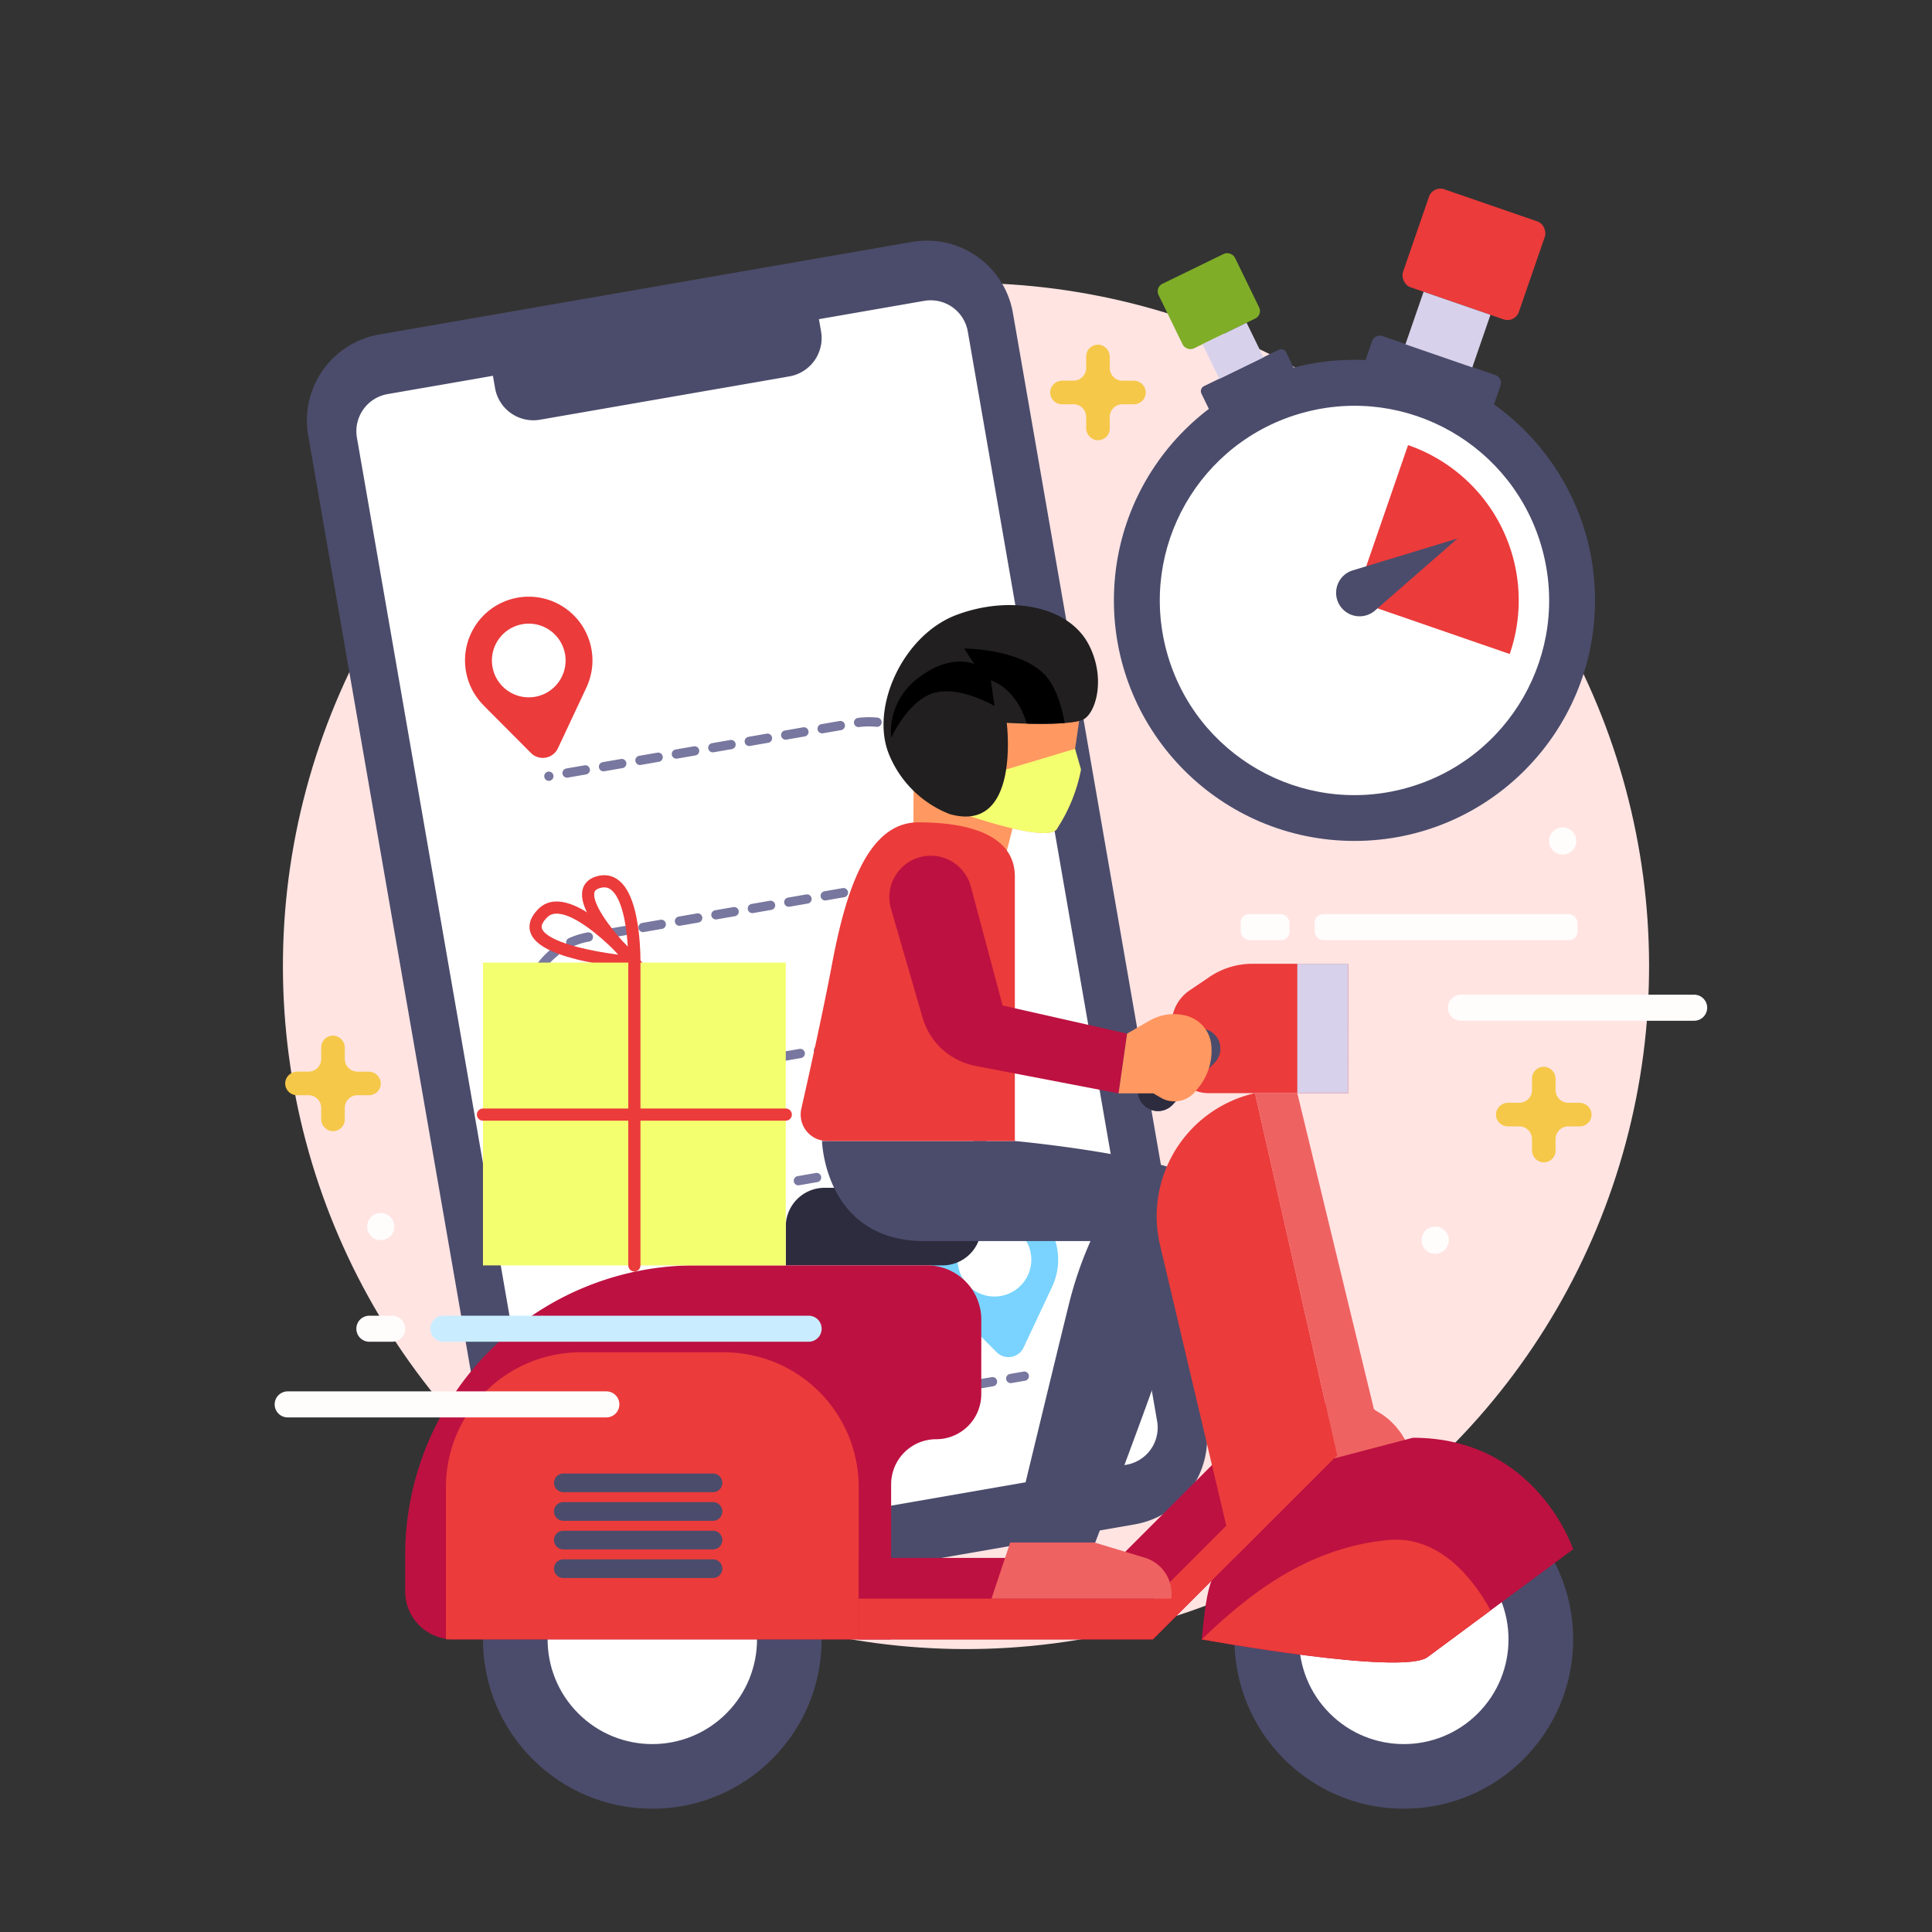 <svg xmlns="http://www.w3.org/2000/svg" width="390.136" height="390.136" viewBox="0 0 390.136 390.136">
  <rect x="0" y="0" width="390.136" height="390.136" fill="#333333" stroke="none"/>
  <g id="Group_33" data-name="Group 33" transform="translate(-490.613 -64.325)">
    <circle id="Ellipse_13" data-name="Ellipse 13" cx="137.934" cy="137.934" r="137.934" transform="translate(490.613 259.393) rotate(-45)" fill="#ffe4e2"/>
    <g id="Group_27" data-name="Group 27" transform="translate(715.547 101.754)">
      <path id="Rectangle_7" data-name="Rectangle 7" d="M1.647,0H25.788a1.647,1.647,0,0,1,1.647,1.647V14.929a0,0,0,0,1,0,0H0a0,0,0,0,1,0,0V1.647A1.647,1.647,0,0,1,1.647,0Z" transform="translate(52.677 29.896) rotate(19.048)" fill="#4b4c6b"/>
      <rect id="Rectangle_8" data-name="Rectangle 8" width="24.75" height="20.926" rx="2.415" transform="translate(64.42 0) rotate(19.048)" fill="#eb3b3b"/>
      <rect id="Rectangle_9" data-name="Rectangle 9" width="14.286" height="11.229" transform="translate(62.535 21.488) rotate(19.048)" fill="#d7d1eb"/>
      <path id="Rectangle_10" data-name="Rectangle 10" d="M1.142,0H17.888A1.142,1.142,0,0,1,19.03,1.142v9.213a0,0,0,0,1,0,0H0a0,0,0,0,1,0,0V1.142A1.142,1.142,0,0,1,1.142,0Z" transform="translate(17.178 41.038) rotate(-25.952)" fill="#4b4c6b"/>
      <rect id="Rectangle_11" data-name="Rectangle 11" width="17.167" height="14.515" rx="1.675" transform="translate(8.274 20.615) rotate(-25.953)" fill="#7fad27"/>
      <rect id="Rectangle_12" data-name="Rectangle 12" width="9.91" height="7.789" transform="matrix(0.899, -0.438, 0.438, 0.899, 17.889, 32.079)" fill="#d7d1eb"/>
      <circle id="Ellipse_14" data-name="Ellipse 14" cx="48.576" cy="48.576" r="48.576" transform="translate(0 35.232)" fill="#4b4c6b"/>
      <circle id="Ellipse_15" data-name="Ellipse 15" cx="39.296" cy="39.296" r="39.296" transform="matrix(0.965, -0.263, 0.263, 0.965, 0.324, 56.237)" fill="#fff"/>
      <path id="Path_233" data-name="Path 233" d="M680.064,123.025l-10.826,31.356,31.354,10.826A33.172,33.172,0,0,0,680.064,123.025Z" transform="translate(-620.662 -70.573)" fill="#eb3b3b"/>
      <path id="Path_234" data-name="Path 234" d="M670.182,141.776l21.164-6.433-16.667,14.542a4.741,4.741,0,0,1-7.264-1.274h0A4.741,4.741,0,0,1,670.182,141.776Z" transform="translate(-621.947 -64.03)" fill="#4b4c6b"/>
    </g>
    <g id="Group_30" data-name="Group 30" transform="translate(552.586 112.916)">
      <path id="Path_235" data-name="Path 235" d="M698.27,355.289,590.686,373.98a17.62,17.62,0,0,1-20.377-14.344l-38.96-224.247a17.62,17.62,0,0,1,14.344-20.376L653.277,96.322a17.62,17.62,0,0,1,20.376,14.344l38.961,224.247A17.622,17.622,0,0,1,698.27,355.289Z" transform="translate(-531.086 -96.059)" fill="#4b4c6b"/>
      <path id="Path_236" data-name="Path 236" d="M631.017,107.738l.429,2.468a7.857,7.857,0,0,1-6.4,9.086L574.7,128.041a7.859,7.859,0,0,1-9.088-6.4l-.429-2.468-21.261,3.693a7.612,7.612,0,0,0-6.2,8.8L575.952,351.7a7.611,7.611,0,0,0,8.8,6.2L693.11,339.07a7.611,7.611,0,0,0,6.2-8.8L661.079,110.24a7.61,7.61,0,0,0-8.8-6.2Z" transform="translate(-527.62 -91.878)" fill="#fff"/>
      <g id="Group_28" data-name="Group 28" transform="translate(31.93 71.918)">
        <path id="Path_237" data-name="Path 237" d="M577.484,153.692a12.865,12.865,0,1,0-21.734,11.322l-.006.008,9.506,9.549a3.374,3.374,0,0,0,5.445-.946l5.727-12.2-.008,0A12.8,12.8,0,0,0,577.484,153.692Z" transform="translate(-551.939 -143.028)" fill="#eb3b3b"/>
        <path id="Path_238" data-name="Path 238" d="M570.257,152.738a7.44,7.44,0,1,0-6.057,8.605A7.44,7.44,0,0,0,570.257,152.738Z" transform="translate(-550.056 -141.146)" fill="#fff"/>
      </g>
      <g id="Group_29" data-name="Group 29" transform="translate(125.976 192.919)">
        <path id="Path_239" data-name="Path 239" d="M638.9,232.716a12.864,12.864,0,1,0-21.732,11.322l-.008.008,9.506,9.549a3.373,3.373,0,0,0,5.445-.946l5.727-12.2-.008,0A12.8,12.8,0,0,0,638.9,232.716Z" transform="translate(-613.359 -222.051)" fill="#79d3fe"/>
        <path id="Path_240" data-name="Path 240" d="M631.676,231.762a7.441,7.441,0,1,0-6.057,8.6A7.441,7.441,0,0,0,631.676,231.762Z" transform="translate(-611.477 -220.169)" fill="#fff"/>
      </g>
      <path id="Path_241" data-name="Path 241" d="M564.586,170.5l61.784-10.734a16.675,16.675,0,0,1,19.284,13.574h0a16.677,16.677,0,0,1-13.576,19.285l-59.436,10.326a15.246,15.246,0,0,0-12.412,17.63h0A15.246,15.246,0,0,0,577.862,233l63.427-11.018a12.626,12.626,0,0,1,14.6,10.277h0a12.628,12.628,0,0,1-10.279,14.6l-45.12,7.838a23.348,23.348,0,0,0-19.005,27h0a23.346,23.346,0,0,0,27,19.005l52.107-9.052" transform="translate(-515.726 -62.349)" fill="none" stroke="#78779f" stroke-linecap="round" stroke-miterlimit="10" stroke-width="1.867" stroke-dasharray="0 3.734 0"/>
    </g>
    <g id="Group_32" data-name="Group 32" transform="translate(572.433 186.506)">
      <path id="Path_244" data-name="Path 244" d="M577.515,196.964s.313-18.292-7.207-16.255S577.515,196.964,577.515,196.964Z" transform="translate(-531.236 -124.767)" fill="none" stroke="#eb3b3b" stroke-linecap="round" stroke-miterlimit="10" stroke-width="2.456"/>
      <path id="Path_245" data-name="Path 245" d="M581.191,195.125s-13.17-15.307-18.489-9.988C554.869,192.97,581.191,195.125,581.191,195.125Z" transform="translate(-534.912 -122.928)" fill="none" stroke="#eb3b3b" stroke-linecap="round" stroke-miterlimit="10" stroke-width="2.456"/>
      <path id="Path_246" data-name="Path 246" d="M631.552,175.626l-2.386,9.4s-17.861-5.485-18.017-5.955,0-12.847,0-12.847Z" transform="translate(-508.442 -132.376)" fill="#ff9861"/>
      <path id="Path_247" data-name="Path 247" d="M625.89,220.971H602.074a7.834,7.834,0,0,0-7.834,7.834v7.835h31.65a7.835,7.835,0,0,0,7.834-7.835h0A7.835,7.835,0,0,0,625.89,220.971Z" transform="translate(-517.386 -103.296)" fill="#2d2c3e"/>
      <circle id="Ellipse_16" data-name="Ellipse 16" cx="34.196" cy="34.196" r="34.196" transform="translate(167.459 174.669)" fill="#4b4c6b"/>
      <circle id="Ellipse_17" data-name="Ellipse 17" cx="21.144" cy="21.144" r="21.144" transform="translate(171.752 208.865) rotate(-45)" fill="#fff"/>
      <circle id="Ellipse_18" data-name="Ellipse 18" cx="34.196" cy="34.196" r="34.196" transform="translate(15.708 174.669)" fill="#4b4c6b"/>
      <circle id="Ellipse_19" data-name="Ellipse 19" cx="21.144" cy="21.144" r="21.144" transform="translate(20.001 208.865) rotate(-45)" fill="#fff"/>
      <path id="Path_248" data-name="Path 248" d="M672.632,249.4H659.706v23.233H688.9l-2.958-12.162C684.351,253.951,678.884,249.4,672.632,249.4Z" transform="translate(-482.611 -88.193)" fill="#ef6262"/>
      <path id="Path_249" data-name="Path 249" d="M686.174,278.073l-6.043-5.8-15.463-63.778h-8.554l16.6,73.09Z" transform="translate(-484.519 -109.925)" fill="#ef6262"/>
      <path id="Path_250" data-name="Path 250" d="M724.1,276.458s-7.406-22.524-32.354-22.524l-21.7,5.695L659.5,270.754c-9.273,9.792-9.236,12.859-10.406,23.9,0,0,40.545,7.4,45.616,3.568Z" transform="translate(-488.247 -85.786)" fill="#bd1141"/>
      <path id="Path_251" data-name="Path 251" d="M694.712,291.079l12.733-9.429c-3.741-6.73-10.555-15.211-20.849-14.193-16.808,1.664-28.718,11.649-37.5,20.054C649.1,287.511,689.641,294.914,694.712,291.079Z" transform="translate(-488.247 -78.647)" fill="#eb3b3b"/>
      <path id="Path_252" data-name="Path 252" d="M660.385,242.172A10.967,10.967,0,0,0,649.417,231.2H602.609a58.56,58.56,0,0,0-58.561,58.559v7.287a9.674,9.674,0,0,0,9.676,9.674h88.454V275.405a9.1,9.1,0,0,1,9.1-9.1h0a9.1,9.1,0,0,0,9.1-9.1Z" transform="translate(-544.048 -97.86)" fill="#bd1141"/>
      <path id="Rectangle_13" data-name="Rectangle 13" d="M27.219,0H56.137A27.219,27.219,0,0,1,83.356,27.219V57.973a0,0,0,0,1,0,0H0a0,0,0,0,1,0,0V27.219A27.219,27.219,0,0,1,27.219,0Z" transform="translate(8.226 150.892)" fill="#eb3b3b"/>
      <rect id="Rectangle_14" data-name="Rectangle 14" width="59.396" height="16.452" transform="translate(91.582 192.413)" fill="#bd1141"/>
      <rect id="Rectangle_15" data-name="Rectangle 15" width="52.622" height="16.452" transform="translate(188.192 171.655) rotate(135)" fill="#bd1141"/>
      <rect id="Rectangle_16" data-name="Rectangle 16" width="52.622" height="5.75" transform="translate(188.192 171.655) rotate(135)" fill="#eb3b3b"/>
      <path id="Path_253" data-name="Path 253" d="M599.02,214.8s.493,20.207,20.7,20.207h33.515a76.649,76.649,0,0,0-4.436,13.061c-1.971,7.886-11.607,47.812-11.607,47.812h17s24.176-63.09,23.93-70.238S637.957,214.8,637.957,214.8Z" transform="translate(-514.847 -106.575)" fill="#4b4c6b"/>
      <path id="Path_254" data-name="Path 254" d="M679.6,281.59l-16.6-73.1h0A25.483,25.483,0,0,0,643.84,239.2l14.925,63.214Z" transform="translate(-491.404 -109.925)" fill="#eb3b3b"/>
      <rect id="Rectangle_17" data-name="Rectangle 17" width="59.396" height="8.226" transform="translate(91.582 200.639)" fill="#eb3b3b"/>
      <path id="Path_255" data-name="Path 255" d="M680.789,217.555h-28.18a7.486,7.486,0,0,1-7.486-7.485v-6.408a8.289,8.289,0,0,1,3.643-6.864l4.006-2.713a15.433,15.433,0,0,1,8.654-2.657h19.364Z" transform="translate(-490.357 -118.989)" fill="#eb3b3b"/>
      <rect id="Rectangle_18" data-name="Rectangle 18" width="10.283" height="26.126" transform="translate(180.149 72.44)" fill="#d7d1eb"/>
      <g id="Group_31" data-name="Group 31" transform="translate(147.935 85.503)">
        <path id="Path_256" data-name="Path 256" d="M647.615,215.445l8.532-8.532a4.073,4.073,0,0,0,0-5.76h0a4.075,4.075,0,0,0-5.762,0l-8.53,8.53a4.075,4.075,0,0,0,0,5.762h0A4.073,4.073,0,0,0,647.615,215.445Z" transform="translate(-640.662 -199.96)" fill="#4b4c6b"/>
        <circle id="Ellipse_20" data-name="Ellipse 20" cx="4.074" cy="4.074" r="4.074" transform="translate(0 8.531)" fill="#2d2c3e"/>
      </g>
      <rect id="Rectangle_19" data-name="Rectangle 19" width="61.146" height="61.146" transform="translate(15.708 72.198)" fill="#f4ff70"/>
      <path id="Path_257" data-name="Path 257" d="M640.557,160.452s-.277,2.1-.72,5.005c-.9,5.9-2.485,15.131-3.834,16.9-2.012,2.632-17.446-2.664-17.446-2.664l2.741-22.259Z" transform="translate(-504.469 -137.049)" fill="#ff9861"/>
      <path id="Path_258" data-name="Path 258" d="M640.942,167.258l-1.2-4.183L625.8,167.258l-6.627,4.39-.62,5.041s15.435,5.3,17.446,2.664A33.036,33.036,0,0,0,640.942,167.258Z" transform="translate(-504.469 -134.05)" fill="#f4ff70"/>
      <path id="Path_259" data-name="Path 259" d="M601.556,237.121h37.9V183.726c0-8.215-8.909-10.951-19.506-10.951s-14.831,14.915-17.46,28.869c-1.719,9.126-4.459,21.49-6.149,28.953A5.343,5.343,0,0,0,601.556,237.121Z" transform="translate(-516.343 -128.898)" fill="#eb3b3b"/>
      <path id="Path_260" data-name="Path 260" d="M630.778,207.428l-6.422-24.038a8.372,8.372,0,0,0-10.4-5.884h0a8.373,8.373,0,0,0-5.724,10.38l6.391,22.012a13.826,13.826,0,0,0,10.669,9.723l28.9,5.551,1.726-12.075Z" transform="translate(-510.133 -126.56)" fill="#bd1141"/>
      <path id="Path_261" data-name="Path 261" d="M639.855,202l4.531-2.617a9.82,9.82,0,0,1,7.535-.957h0a6.774,6.774,0,0,1,4.923,5.825h0a11.814,11.814,0,0,1-2.608,8.7l-.6.733a5.46,5.46,0,0,1-6.955,1.271l-1.533-.885h-7.019Z" transform="translate(-494.072 -115.462)" fill="#ff9861"/>
      <path id="Path_262" data-name="Path 262" d="M620.517,186.337A21.727,21.727,0,0,1,608.17,174.1c-3.715-9.443,2.942-24,13.778-28.021s22.579-1.758,26.628,6.038c3.419,6.586,1.548,13.468-.93,15.016s-15.635.775-15.635.775S634.878,190.372,620.517,186.337Z" transform="translate(-510.537 -144.119)" fill="#211f20"/>
      <path id="Path_263" data-name="Path 263" d="M625.149,267.75l-3.779,11.335h36.309a7.627,7.627,0,0,0-5.364-8.272l-10.162-3.064Z" transform="translate(-502.975 -78.447)" fill="#ef6262"/>
      <path id="Path_264" data-name="Path 264" d="M643.2,164.892c-.441-2.582-1.628-7.356-4.14-9.869-5.171-5.171-16.157-5.171-16.157-5.171l2.055,3.134s-4.779-2.246-11.323,2.82a13.54,13.54,0,0,0-5.474,12.064s3.323-7.365,8.494-9.01,12.378,2.591,12.378,2.591l-.753-5.175s4.992,1.275,7.275,8.737C637.889,165.072,640.812,165.079,643.2,164.892Z" transform="translate(-510.028 -141.074)"/>
      <path id="Path_265" data-name="Path 265" d="M595.783,262.421H565.559a1.885,1.885,0,0,1-1.885-1.885h0a1.884,1.884,0,0,1,1.885-1.883h30.224a1.884,1.884,0,0,1,1.883,1.883h0A1.884,1.884,0,0,1,595.783,262.421Z" transform="translate(-533.623 -83.279)" fill="#4b4c6b"/>
      <path id="Path_266" data-name="Path 266" d="M595.783,266.195H565.559a1.885,1.885,0,0,1-1.885-1.885h0a1.885,1.885,0,0,1,1.885-1.885h30.224a1.884,1.884,0,0,1,1.883,1.885h0A1.884,1.884,0,0,1,595.783,266.195Z" transform="translate(-533.623 -81.276)" fill="#4b4c6b"/>
      <path id="Path_267" data-name="Path 267" d="M595.783,269.966H565.559a1.884,1.884,0,0,1-1.885-1.883h0a1.885,1.885,0,0,1,1.885-1.885h30.224a1.884,1.884,0,0,1,1.883,1.885h0A1.884,1.884,0,0,1,595.783,269.966Z" transform="translate(-533.623 -79.271)" fill="#4b4c6b"/>
      <path id="Path_268" data-name="Path 268" d="M595.783,273.74H565.559a1.885,1.885,0,0,1-1.885-1.885h0a1.885,1.885,0,0,1,1.885-1.885h30.224a1.884,1.884,0,0,1,1.883,1.885h0A1.884,1.884,0,0,1,595.783,273.74Z" transform="translate(-533.623 -77.268)" fill="#4b4c6b"/>
      <line id="Line_1" data-name="Line 1" y1="60.904" transform="translate(46.281 72.44)" fill="none" stroke="#eb3b3b" stroke-linecap="round" stroke-miterlimit="10" stroke-width="2.456"/>
      <line id="Line_2" data-name="Line 2" x2="61.146" transform="translate(15.708 102.891)" fill="none" stroke="#eb3b3b" stroke-linecap="round" stroke-miterlimit="10" stroke-width="2.456"/>
    </g>
    <path id="Path_270" data-name="Path 270" d="M544.838,243.1h-4.6a2.629,2.629,0,0,1-2.629-2.629h0a2.628,2.628,0,0,1,2.629-2.629h4.6a2.629,2.629,0,0,1,2.629,2.629h0A2.63,2.63,0,0,1,544.838,243.1Z" transform="translate(24.965 92.17)" fill="#fffcfc"/>
    <path id="Path_271" data-name="Path 271" d="M623.758,243.1H549.993a2.63,2.63,0,0,1-2.631-2.629h0a2.629,2.629,0,0,1,2.631-2.629h73.766a2.629,2.629,0,0,1,2.629,2.629h0A2.63,2.63,0,0,1,623.758,243.1Z" transform="translate(30.145 92.17)" fill="#c9edff"/>
    <rect id="Rectangle_20" data-name="Rectangle 20" width="9.857" height="5.259" rx="1.717" transform="translate(741.149 248.919)" fill="#fffcfc"/>
    <rect id="Rectangle_21" data-name="Rectangle 21" width="53.089" height="5.259" rx="1.717" transform="translate(756.081 248.919)" fill="#fffcfc"/>
    <path id="Path_272" data-name="Path 272" d="M593.816,253.076H529.464a2.63,2.63,0,0,1-2.629-2.629h0a2.63,2.63,0,0,1,2.629-2.629h64.352a2.63,2.63,0,0,1,2.629,2.629h0A2.63,2.63,0,0,1,593.816,253.076Z" transform="translate(19.241 97.471)" fill="#fffcfc"/>
    <path id="Path_273" data-name="Path 273" d="M731.289,200.765h-47.1a2.63,2.63,0,0,1-2.63-2.631h0a2.63,2.63,0,0,1,2.63-2.629h47.1a2.629,2.629,0,0,1,2.629,2.629h0A2.629,2.629,0,0,1,731.289,200.765Z" transform="translate(101.43 69.682)" fill="#fffcfc"/>
    <path id="Path_274" data-name="Path 274" d="M645.9,117.049h-2.194a2.56,2.56,0,0,1-2.562-2.56v-2.2a2.473,2.473,0,0,0-1.983-2.477,2.385,2.385,0,0,0-2.782,2.35v2.323a2.559,2.559,0,0,1-2.56,2.56h-2.2a2.473,2.473,0,0,0-2.477,1.983,2.384,2.384,0,0,0,2.35,2.782h2.323a2.56,2.56,0,0,1,2.56,2.56v2.2a2.473,2.473,0,0,0,1.983,2.477,2.384,2.384,0,0,0,2.782-2.35v-2.323a2.561,2.561,0,0,1,2.562-2.56h2.323a2.383,2.383,0,0,0,2.349-2.782A2.471,2.471,0,0,0,645.9,117.049Z" transform="translate(73.571 24.147)" fill="#f5c849"/>
    <path id="Path_275" data-name="Path 275" d="M545.014,208.174H542.82a2.562,2.562,0,0,1-2.562-2.562v-2.2a2.47,2.47,0,0,0-1.983-2.476,2.383,2.383,0,0,0-2.782,2.349v2.323a2.56,2.56,0,0,1-2.56,2.562h-2.2a2.471,2.471,0,0,0-2.477,1.981,2.385,2.385,0,0,0,2.35,2.782h2.323a2.56,2.56,0,0,1,2.56,2.562v2.194a2.471,2.471,0,0,0,1.983,2.477,2.383,2.383,0,0,0,2.782-2.349V215.5a2.562,2.562,0,0,1,2.562-2.562h2.323a2.383,2.383,0,0,0,2.349-2.782A2.47,2.47,0,0,0,545.014,208.174Z" transform="translate(19.98 72.552)" fill="#f5c849"/>
    <path id="Path_276" data-name="Path 276" d="M704.694,212.281H702.5a2.561,2.561,0,0,1-2.562-2.56v-2.2a2.471,2.471,0,0,0-1.981-2.477,2.386,2.386,0,0,0-2.784,2.35v2.323a2.56,2.56,0,0,1-2.56,2.56h-2.2a2.473,2.473,0,0,0-2.478,1.983,2.385,2.385,0,0,0,2.351,2.782h2.323a2.56,2.56,0,0,1,2.56,2.56v2.2a2.473,2.473,0,0,0,1.983,2.477,2.384,2.384,0,0,0,2.782-2.35v-2.323a2.561,2.561,0,0,1,2.562-2.56h2.323a2.383,2.383,0,0,0,2.349-2.782A2.471,2.471,0,0,0,704.694,212.281Z" transform="translate(104.802 74.734)" fill="#f5c849"/>
    <path id="Path_277" data-name="Path 277" d="M683.585,228.834a2.747,2.747,0,1,1-2.747-2.747A2.746,2.746,0,0,1,683.585,228.834Z" transform="translate(99.588 85.927)" fill="#fffcfc"/>
    <path id="Path_278" data-name="Path 278" d="M700.4,176.189a2.746,2.746,0,1,1-2.747-2.747A2.746,2.746,0,0,1,700.4,176.189Z" transform="translate(108.522 57.962)" fill="#fffcfc"/>
    <circle id="Ellipse_21" data-name="Ellipse 21" cx="2.746" cy="2.746" r="2.746" transform="translate(564.758 309.268)" fill="#fffcfc"/>
  </g>
</svg>
